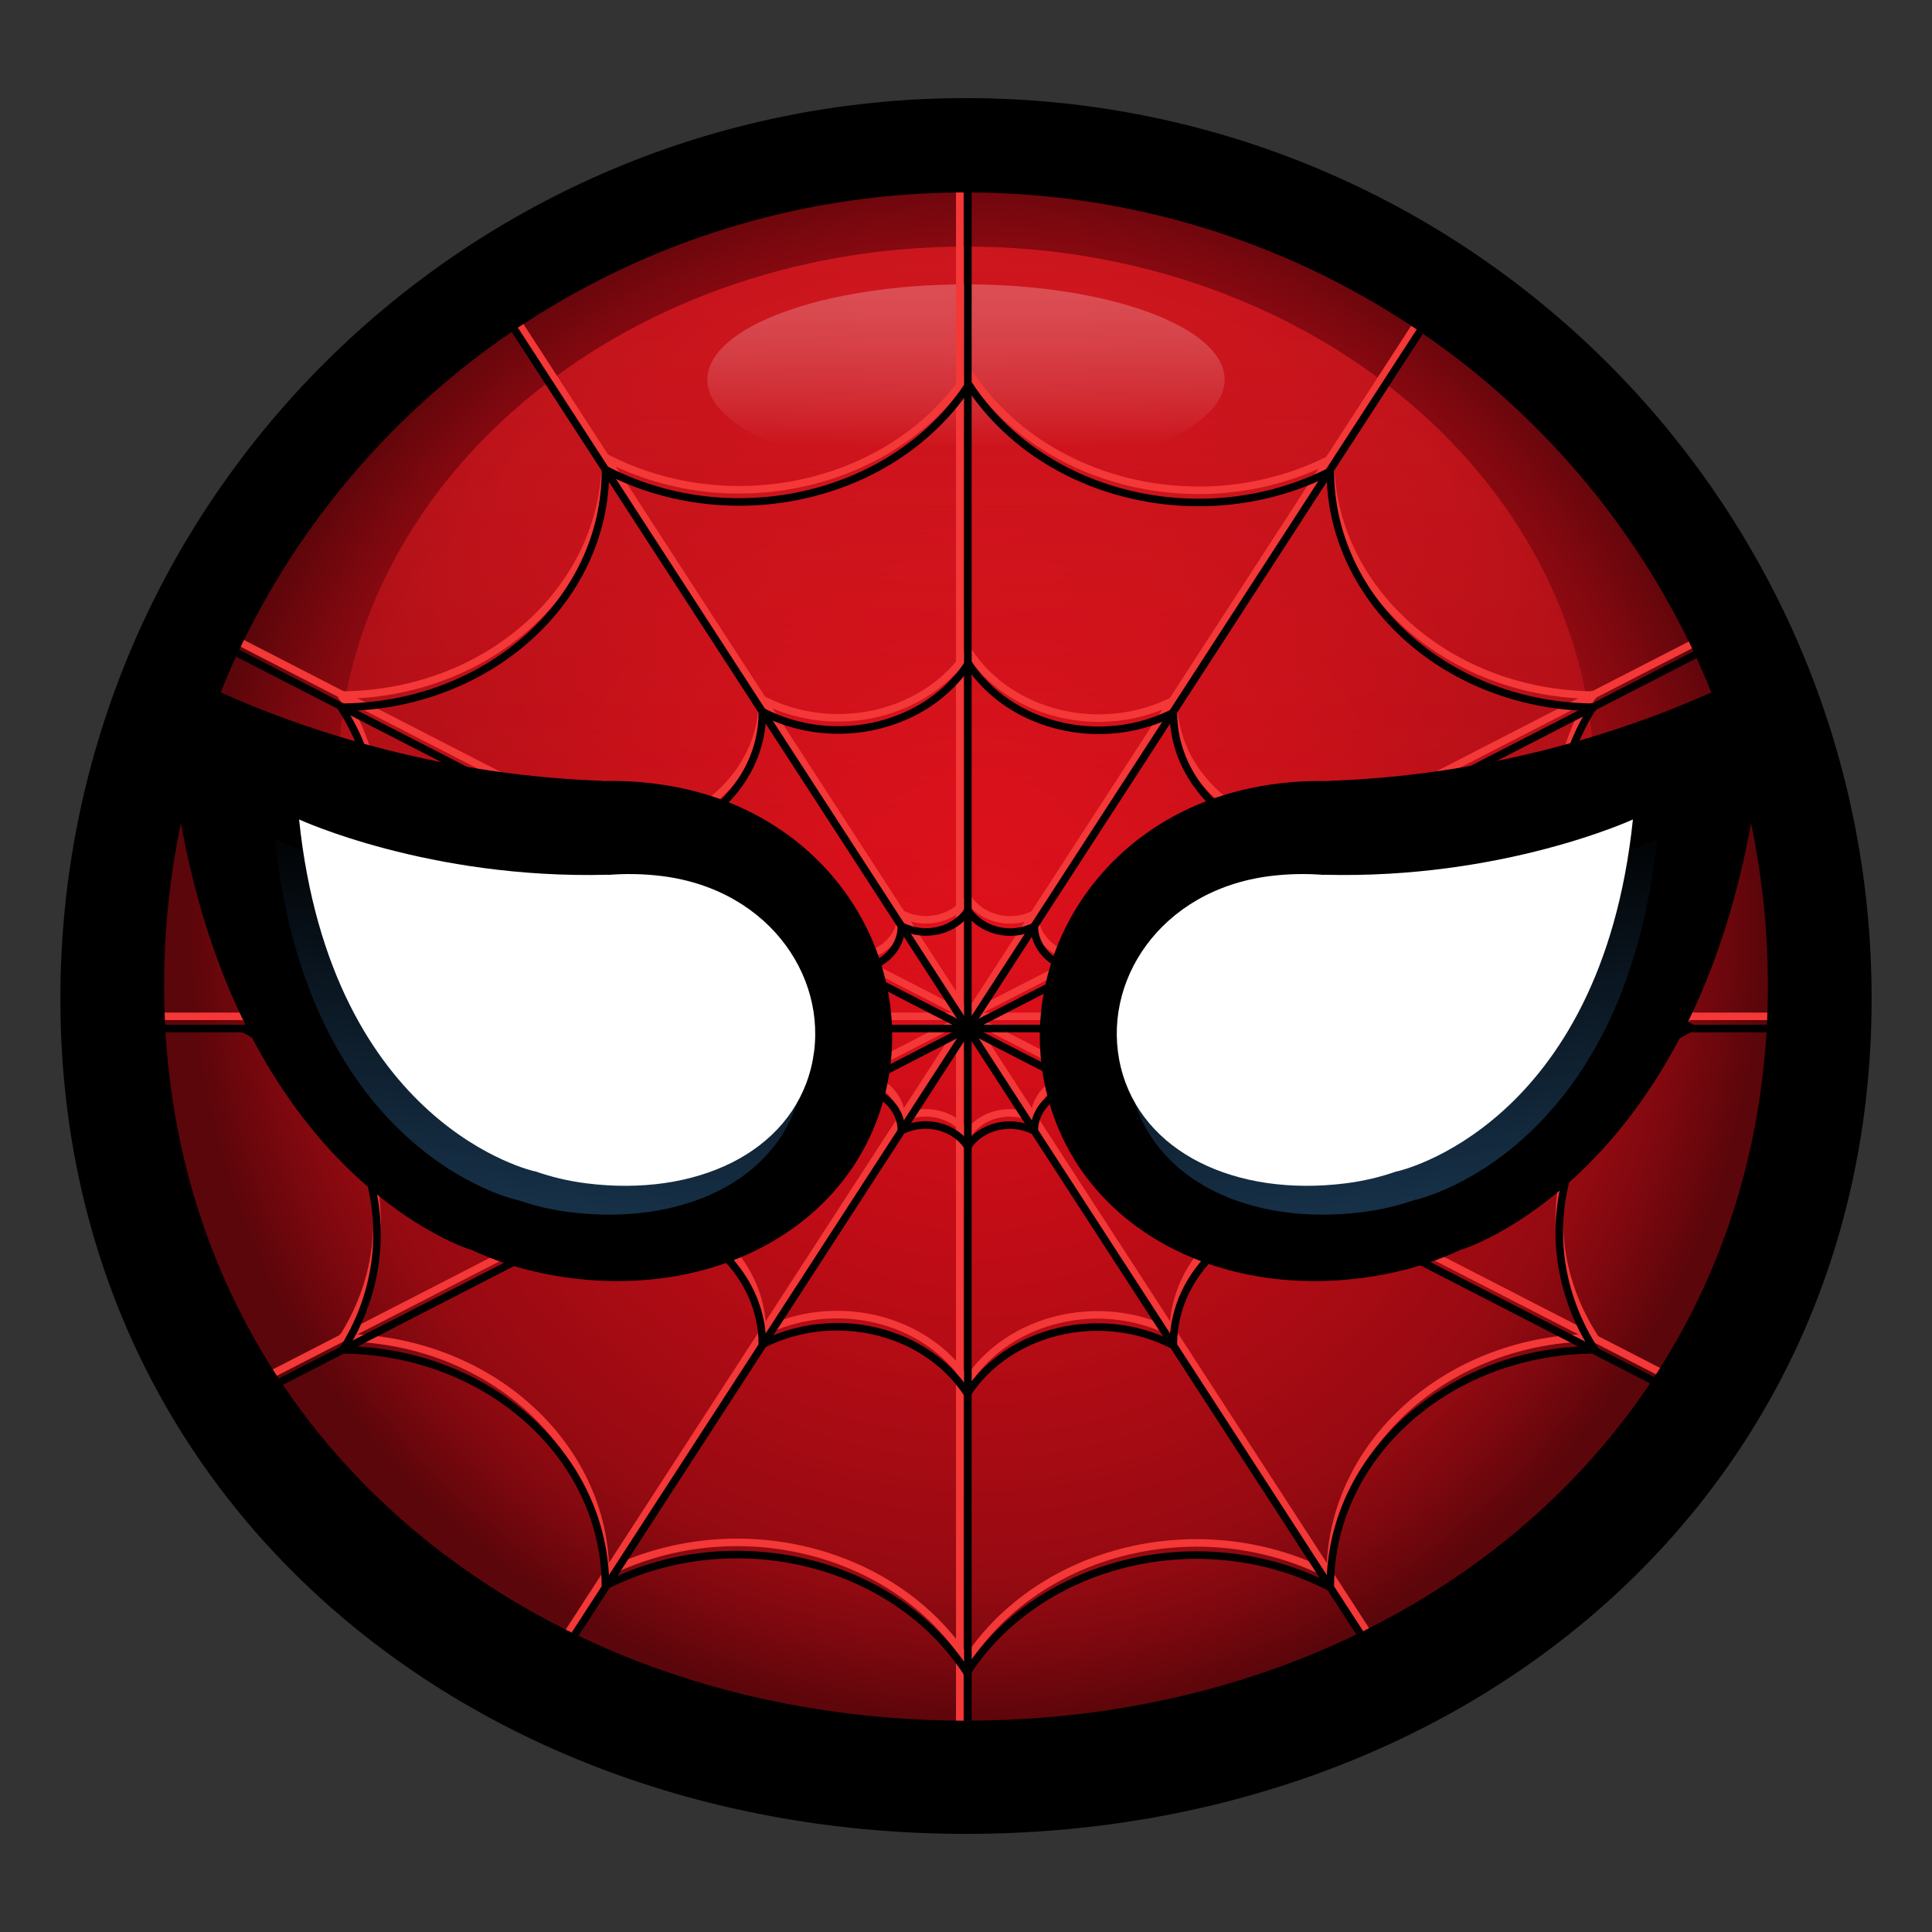 <svg enable-background="new 0 0 512 512" viewBox="0 0 512 512" xmlns="http://www.w3.org/2000/svg" xmlns:xlink="http://www.w3.org/1999/xlink"><rect x="0" y="0" width="512" height="512" fill="#333333" stroke="none"/><radialGradient id="SVGID_1_" cx="258.429" cy="248.143" gradientTransform="matrix(0 1 -.996 0 505.67 -10.286)" gradientUnits="userSpaceOnUse" r="223.934"><stop offset="0" stop-color="#da0e19"/><stop offset=".173" stop-color="#d10d18"/><stop offset=".456" stop-color="#b80c15"/><stop offset=".724" stop-color="#9b0a12"/><stop offset=".771" stop-color="#940a11"/><stop offset=".842" stop-color="#7f080f"/><stop offset=".927" stop-color="#5e060b"/><stop offset=".933" stop-color="#5b060b"/></radialGradient><linearGradient id="SVGID_00000072256413553981068220000017237360365237992849_" gradientUnits="userSpaceOnUse" x1="256" x2="256" y1="-48.56" y2="306.693"><stop offset="0" stop-color="#ed1c24"/><stop offset="1" stop-color="#ed1c24" stop-opacity="0"/></linearGradient><linearGradient id="SVGID_00000049942500417992054070000011330194754436345771_" gradientUnits="userSpaceOnUse" x1="256" x2="256" y1="25.813" y2="118.388"><stop offset=".061" stop-color="#df5156" stop-opacity=".785"/><stop offset=".388" stop-color="#ea8b8e" stop-opacity=".512"/><stop offset="1" stop-color="#fff" stop-opacity="0"/></linearGradient><clipPath id="SVGID_00000002355670902240717050000007190619522644993462_"><path id="SVGID_00000138533888561795746730000008804767476835838857_" d="m468.5 261.14c0 116.059-95.14 194.86-212.5 194.86s-212.5-78.801-212.5-194.86c0-116.057 95.14-210.14 212.5-210.14s212.5 94.083 212.5 210.14z"/></clipPath><linearGradient id="lg1"><stop offset="0" stop-color="#163047"/><stop offset="1"/></linearGradient><linearGradient id="SVGID_00000156576321200761987080000015723113059241693099_" gradientUnits="userSpaceOnUse" x1="376.068" x2="365.894" xlink:href="#lg1" y1="317.733" y2="223.255"/><linearGradient id="SVGID_00000142138350313174447900000013206863232651867288_" gradientTransform="matrix(-1 0 0 1 752.574 0)" gradientUnits="userSpaceOnUse" x1="616.642" x2="606.468" xlink:href="#lg1" y1="317.733" y2="223.255"/><g id="border"><path d="m496 264.677c0 131.821-107.452 221.323-240 221.323s-240-89.502-240-221.323c0-131.817 107.452-238.677 240-238.677s240 106.86 240 238.677z"/></g><g id="head"><path d="m468.5 261.14c0 116.059-95.14 194.86-212.5 194.86s-212.5-78.801-212.5-194.86c0-116.057 95.14-210.14 212.5-210.14s212.5 94.083 212.5 210.14z" fill="url(#SVGID_1_)"/></g><g id="highlights"><path d="m422.511 207.307c0 78.408-74.553 80.974-166.511 80.974-91.96 0-166.511-2.565-166.511-80.974 0-78.404 74.551-141.965 166.511-141.965 91.959 0 166.511 63.561 166.511 141.965z" fill="url(#SVGID_00000072256413553981068220000017237360365237992849_)"/><path d="m324.542 100.63c0 13.959-30.688 25.272-68.542 25.272-37.857 0-68.543-11.313-68.543-25.272 0-13.956 30.686-25.27 68.543-25.27 37.854 0 68.542 11.314 68.542 25.27z" fill="url(#SVGID_00000049942500417992054070000011330194754436345771_)"/></g><g id="details"><g><g clip-path="url(#SVGID_00000002355670902240717050000007190619522644993462_)"><g><g><path d="m127.7 467.956 257.59-397.23" fill="none" stroke="#f43737" stroke-miterlimit="10" stroke-width="2"/></g><g><path d="m33.416 384.012 446.156-229.342" fill="none" stroke="#f43737" stroke-miterlimit="10" stroke-width="2"/></g><g><path d="m-1.095 269.342h515.18" fill="none" stroke="#f43737" stroke-miterlimit="10" stroke-width="2"/></g><g><path d="m33.416 154.67 446.156 229.342" fill="none" stroke="#f43737" stroke-miterlimit="10" stroke-width="2"/></g><g><path d="m127.7 70.726 257.59 397.23" fill="none" stroke="#f43737" stroke-miterlimit="10" stroke-width="2"/></g><g><path d="m254.343 40v458.684" fill="none" stroke="#f43737" stroke-miterlimit="10" stroke-width="2"/></g></g><g fill="none" stroke="#f43737" stroke-miterlimit="10" stroke-width="2"><g><g><g><path d="m160.748 121.378c33.693 17.319 76.696 7.059 96.15-22.939"/><path d="m448.292 269.185c-33.692-17.32-45.217-55.607-25.765-85.605"/></g><g><path d="m64.698 269.498c33.693 17.319 45.217 55.607 25.765 85.605"/><path d="m352.243 417.306c-33.694-17.318-76.698-7.061-96.15 22.936"/></g></g><g><g><path d="m256.671 98.578c19.453 29.998 62.456 40.257 96.149 22.938"/><path d="m422.685 354.588c-19.453-29.997-7.932-68.285 25.762-85.605"/></g><g><path d="m90.307 184.095c19.452 29.999 7.93 68.285-25.763 85.604"/><path d="m256.32 440.104c-19.452-29.996-62.456-40.256-96.149-22.939"/></g></g><g><g><path d="m352.547 121.534c0 34.638 31.479 62.667 70.385 62.667"/><path d="m352.547 417.15c0-34.641 31.479-62.669 70.385-62.669"/></g><g><path d="m160.445 121.534c0 34.638-31.481 62.667-70.385 62.667"/><path d="m160.445 417.15c0-34.641-31.481-62.669-70.385-62.669"/></g></g></g><g><g><g><path d="m202.215 185.458c19.102 9.818 43.481 4.003 54.508-13.004"/><path d="m365.227 269.254c-19.1-9.819-25.635-31.525-14.606-48.532"/></g><g><path d="m147.763 269.43c19.101 9.817 25.634 31.524 14.606 48.53"/><path d="m310.775 353.224c-19.103-9.818-43.479-4.003-54.508 13.004"/></g></g><g><g><path d="m256.595 172.533c11.026 17.006 35.407 22.823 54.509 13.004"/><path d="m350.708 317.67c-11.027-17.008-4.495-38.712 14.605-48.532"/></g><g><path d="m162.281 221.014c11.028 17.006 4.496 38.711-14.607 48.529"/><path d="m256.395 366.149c-11.028-17.005-35.407-22.821-54.507-13.005"/></g></g><g><g><path d="m310.947 185.546c0 19.638 17.849 35.528 39.903 35.528"/><path d="m310.947 353.137c0-19.64 17.849-35.528 39.903-35.528"/></g><g><path d="m202.043 185.546c0 19.638-17.847 35.528-39.902 35.528"/><path d="m202.043 353.137c0-19.64-17.847-35.528-39.902-35.528"/></g></g></g><g><g><g><path d="m238.938 242.21c6.178 3.175 14.064 1.294 17.631-4.206"/><path d="m291.665 269.312c-6.179-3.177-8.292-10.195-4.724-15.698"/></g><g><path d="m221.326 269.369c6.178 3.176 8.291 10.196 4.724 15.697"/><path d="m274.05 296.474c-6.177-3.178-14.062-1.297-17.629 4.205"/></g></g><g><g><path d="m256.526 238.029c3.569 5.5 11.455 7.38 17.631 4.206"/><path d="m286.969 284.971c-3.567-5.499-1.454-12.52 4.723-15.694"/></g><g><path d="m226.022 253.71c3.567 5.501 1.455 12.522-4.725 15.698"/><path d="m256.463 300.651c-3.568-5.5-11.453-7.379-17.631-4.205"/></g></g><g><g><path d="m274.106 242.238c0 6.352 5.775 11.49 12.907 11.49"/><path d="m274.106 296.443c0-6.352 5.775-11.489 12.907-11.489"/></g><g><path d="m238.882 242.238c0 6.352-5.772 11.49-12.906 11.49"/><path d="m238.882 296.443c0-6.352-5.772-11.489-12.906-11.489"/></g></g></g></g></g><g clip-path="url(#SVGID_00000002355670902240717050000007190619522644993462_)"><g><g><path d="m127.7 471.186 257.59-397.23" fill="none" stroke="#000" stroke-miterlimit="10" stroke-width="2"/></g><g><path d="m33.416 387.242 446.156-229.343" fill="none" stroke="#000" stroke-miterlimit="10" stroke-width="2"/></g><g><path d="m-1.095 272.571h515.18" fill="none" stroke="#000" stroke-miterlimit="10" stroke-width="2"/></g><g><path d="m33.416 157.899 446.156 229.343" fill="none" stroke="#000" stroke-miterlimit="10" stroke-width="2"/></g><g><path d="m127.7 73.956 257.59 397.23" fill="none" stroke="#000" stroke-miterlimit="10" stroke-width="2"/></g><g><path d="m256.496 43.229v458.684" fill="none" stroke="#000" stroke-miterlimit="10" stroke-width="2"/></g></g><g fill="none" stroke="#000" stroke-miterlimit="10" stroke-width="2"><g><g><g><path d="m160.748 124.607c33.693 17.319 76.696 7.06 96.15-22.938"/><path d="m448.292 272.416c-33.692-17.321-45.217-55.608-25.765-85.606"/></g><g><path d="m64.698 272.728c33.693 17.317 45.217 55.606 25.765 85.605"/><path d="m352.243 420.534c-33.694-17.316-76.698-7.061-96.15 22.938"/></g></g><g><g><path d="m256.671 101.807c19.453 29.998 62.456 40.257 96.149 22.938"/><path d="m422.685 357.818c-19.453-29.999-7.932-68.287 25.762-85.606"/></g><g><path d="m90.307 187.324c19.452 29.999 7.93 68.285-25.763 85.605"/><path d="m256.32 443.334c-19.452-29.996-62.456-40.256-96.149-22.939"/></g></g><g><g><path d="m352.547 124.764c0 34.638 31.479 62.667 70.385 62.667"/><path d="m352.547 420.379c0-34.639 31.479-62.668 70.385-62.668"/></g><g><path d="m160.445 124.764c0 34.638-31.481 62.667-70.385 62.667"/><path d="m160.445 420.379c0-34.639-31.481-62.668-70.385-62.668"/></g></g></g><g><g><g><path d="m202.215 188.689c19.102 9.818 43.481 4.002 54.508-13.004"/><path d="m365.227 272.483c-19.1-9.819-25.635-31.525-14.606-48.532"/></g><g><path d="m147.763 272.659c19.101 9.816 25.634 31.525 14.606 48.53"/><path d="m310.775 356.453c-19.103-9.818-43.479-4.003-54.508 13.004"/></g></g><g><g><path d="m256.595 175.763c11.026 17.006 35.407 22.823 54.509 13.004"/><path d="m350.708 320.899c-11.027-17.007-4.495-38.712 14.605-48.531"/></g><g><path d="m162.281 224.244c11.028 17.006 4.496 38.711-14.607 48.53"/><path d="m256.395 369.378c-11.028-17.005-35.407-22.82-54.507-13.003"/></g></g><g><g><path d="m310.947 188.776c0 19.638 17.849 35.528 39.903 35.528"/><path d="m310.947 356.366c0-19.639 17.849-35.527 39.903-35.527"/></g><g><path d="m202.043 188.776c0 19.638-17.847 35.528-39.902 35.528"/><path d="m202.043 356.366c0-19.639-17.847-35.527-39.902-35.527"/></g></g></g><g><g><g><path d="m238.938 245.439c6.178 3.175 14.064 1.294 17.631-4.206"/><path d="m291.665 272.542c-6.179-3.176-8.292-10.195-4.724-15.697"/></g><g><path d="m221.326 272.599c6.178 3.177 8.291 10.196 4.724 15.698"/><path d="m274.05 299.702c-6.177-3.177-14.062-1.296-17.629 4.205"/></g></g><g><g><path d="m256.526 241.259c3.569 5.5 11.455 7.381 17.631 4.206"/><path d="m286.969 288.201c-3.567-5.5-1.454-12.52 4.723-15.695"/></g><g><path d="m226.022 256.94c3.567 5.501 1.455 12.522-4.725 15.697"/><path d="m256.463 303.881c-3.568-5.499-11.453-7.38-17.631-4.204"/></g></g><g><g><path d="m274.106 245.468c0 6.352 5.775 11.49 12.907 11.49"/><path d="m274.106 299.674c0-6.353 5.775-11.49 12.907-11.49"/></g><g><path d="m238.882 245.468c0 6.352-5.772 11.49-12.906 11.49"/><path d="m238.882 299.674c0-6.353-5.772-11.49-12.906-11.49"/></g></g></g></g></g></g></g><g id="face"><g><path d="m352.288 206.918.022.072c-6.754-.181-13.641.381-20.521 1.796-41.504 8.532-63.887 47.493-53.844 83.021 10.046 35.531 48.709 54.182 90.216 45.646 6.879-1.416 13.312-3.592 19.22-6.375l.025.071s76.377-23.526 81.033-155.149c0 0-47.938 28.633-116.151 30.918z"/><path d="m355.214 237.405.016.046c-4.803-.385-9.723-.306-14.676.319-29.888 3.764-46.161 28.961-40.484 52.005 5.684 23.045 31.168 35.208 61.048 31.445 4.958-.625 9.625-1.754 13.946-3.288l.011.048s55.324-11.913 64.064-95.594c-.001.001-35.295 16.312-83.925 15.019z" fill="url(#SVGID_00000156576321200761987080000015723113059241693099_)"/><path d="m350.853 231.815.016.045c-4.686-.375-9.486-.297-14.318.311-29.163 3.673-45.041 28.258-39.503 50.742 5.546 22.483 30.411 34.353 59.564 30.682 4.838-.609 9.393-1.712 13.609-3.209l.011.045s53.98-11.623 62.508-93.27c-.001.001-34.439 15.916-81.887 14.654z" fill="#fff"/><path d="m159.712 206.918-.022.072c6.754-.181 13.641.381 20.521 1.796 41.504 8.532 63.887 47.493 53.844 83.021-10.046 35.531-48.709 54.182-90.216 45.646-6.879-1.416-13.312-3.592-19.22-6.375l-.025.071s-76.377-23.526-81.033-155.149c0 0 47.938 28.633 116.151 30.918z"/><path d="m156.786 237.405-.016.046c4.803-.385 9.723-.306 14.676.319 29.888 3.764 46.161 28.961 40.484 52.005-5.684 23.045-31.168 35.208-61.048 31.445-4.958-.625-9.625-1.754-13.946-3.288l-.011.048s-55.324-11.913-64.063-95.594c0 .001 35.294 16.312 83.924 15.019z" fill="url(#SVGID_00000142138350313174447900000013206863232651867288_)"/><path d="m161.148 231.815-.016.045c4.686-.375 9.486-.297 14.318.311 29.163 3.673 45.041 28.258 39.503 50.742-5.546 22.483-30.411 34.353-59.564 30.682-4.838-.609-9.393-1.712-13.609-3.209l-.011.045s-53.98-11.623-62.508-93.27c0 .001 34.438 15.916 81.887 14.654z" fill="#fff"/></g></g></svg>